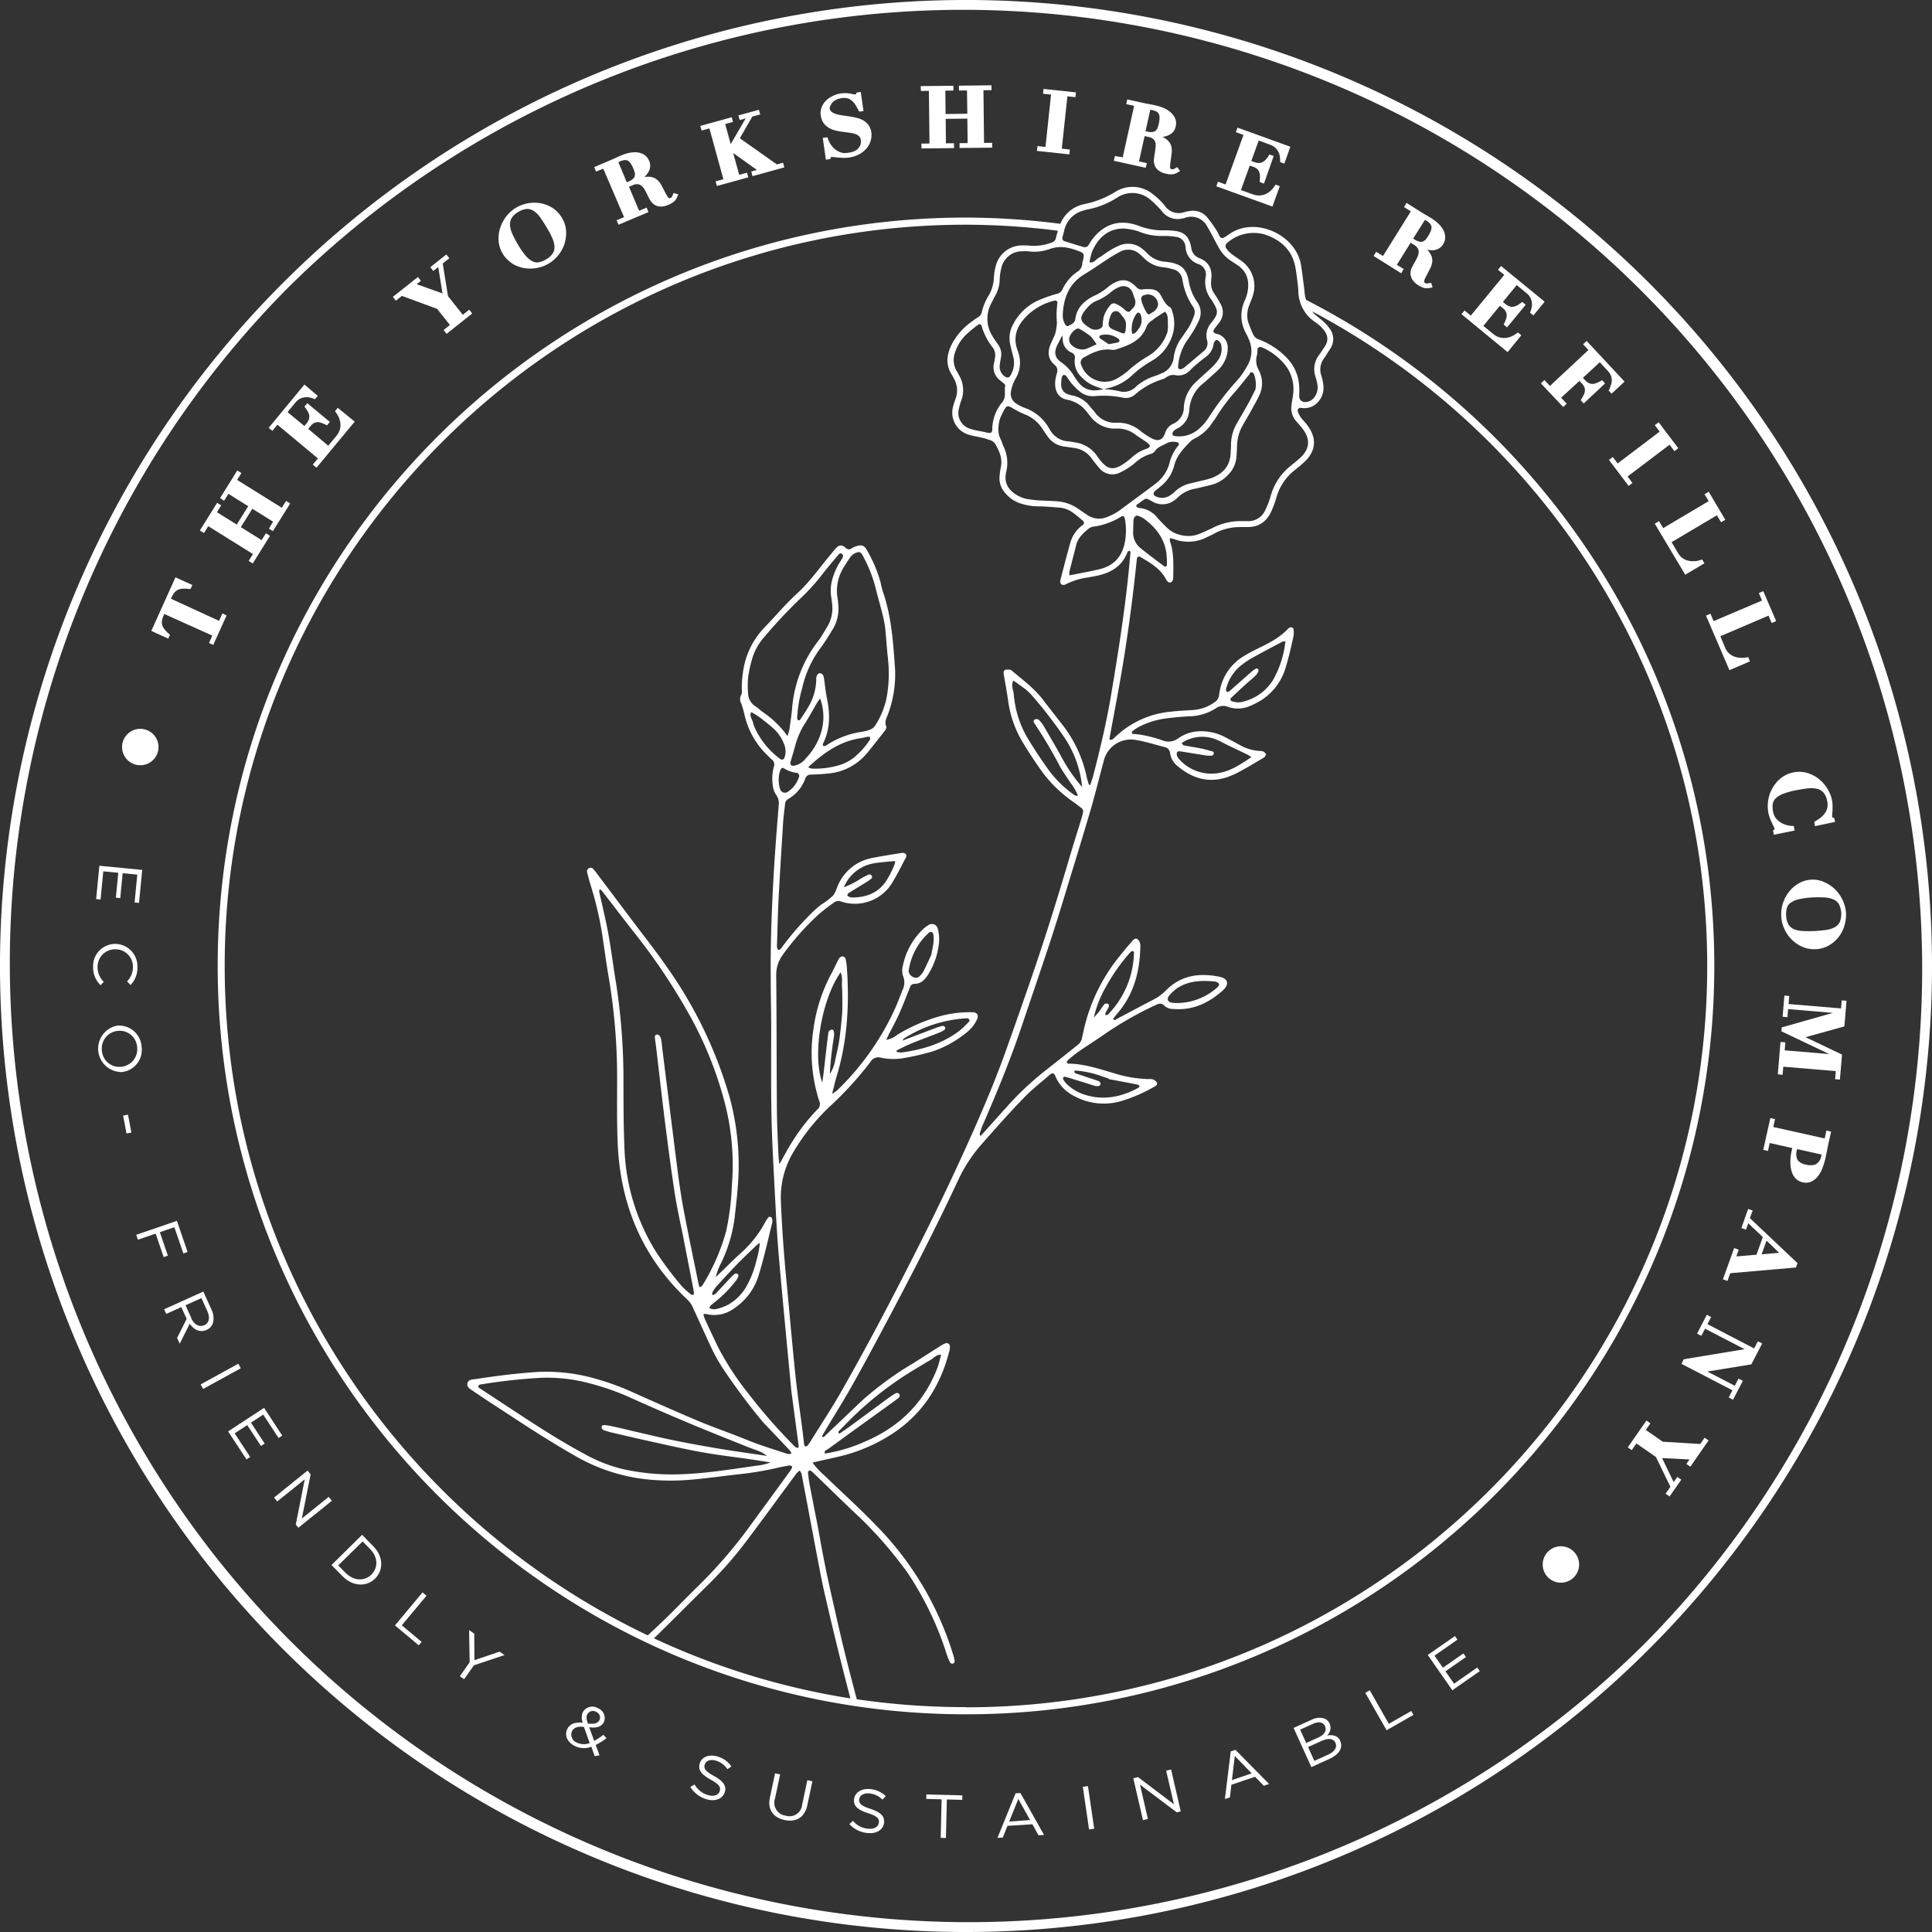 <svg xmlns="http://www.w3.org/2000/svg" viewBox="0 0 458.2 458.2"><rect x="0" y="0" width="458.2" height="458.2" fill="#333333" stroke="none"/><defs><style>.cls-1{fill:#fff;}</style></defs><g id="Layer_2" data-name="Layer 2"><g id="Layer_1-2" data-name="Layer 1"><path class="cls-1" d="M391.1,67.1a229.1,229.1,0,0,0-324,324,229.1,229.1,0,0,0,324-324Zm-1.17,322.83A227.45,227.45,0,0,1,68.27,68.27,227.45,227.45,0,0,1,389.93,389.93Z"/><path class="cls-1" d="M309.78,71.13a6.15,6.15,0,0,1-.25-.76c-.11-.75-.17-1.5-.26-2.25-.23-1.74-.43-3.49-.71-5.23-1.18-7.26-10.87-11.63-16.95-7.41-.42.29-.84.57-1.27.82a.7.7,0,0,1-1.07-.23c-.3-.51-.5-1.07-.83-1.55a30.28,30.28,0,0,0-2.2-3.05,4.39,4.39,0,0,0-4.1-1.42,8.65,8.65,0,0,0-1.23.25,4,4,0,0,1-4.67-1.52A15.85,15.85,0,0,0,273.35,46a7.59,7.59,0,0,0-8.75-.55,22.26,22.26,0,0,1-7.66,3,1.09,1.09,0,0,0-.24.07,7.73,7.73,0,0,0-5.23,4.56,177.56,177.56,0,0,0-22.37-1.48c-97.86,0-177.47,79.61-177.47,177.47S131.24,406.57,229.1,406.57,406.57,327,406.57,229.1C406.57,160.29,367.17,100.57,309.78,71.13Zm-18.9-13.37a9.53,9.53,0,0,1,8.95-2.19c3.71,1.2,6.65,3.56,7.42,8,.22,1.24.36,2.49.52,3.74.07.58.12,1.17.15,1.75A8.91,8.91,0,0,0,312,76.45a8.85,8.85,0,0,1,1.69,1.49c1.26,1.39,1.5,2.84.44,4.33-.43.62-.82,1.27-1.26,1.88A5.56,5.56,0,0,0,312,89.4a10.84,10.84,0,0,1,.46,1.95,3.79,3.79,0,0,1-.74,2.85,2.64,2.64,0,0,1-2.13,1.15A1.34,1.34,0,0,1,308.13,94c0-.67.05-1.35,0-2a10.36,10.36,0,0,0-2.71-6.87,17.88,17.88,0,0,0-6.81-4.6,2.28,2.28,0,0,1-1.43-1.28,31.26,31.26,0,0,1-1.2-3,6.39,6.39,0,0,1,.33-3.95c.26-.7.58-1.39.8-2.11a7.33,7.33,0,0,0-2.84-8.42c-.82-.59-1.68-1.12-2.45-1.75a5.13,5.13,0,0,1-1.12-1.34A1,1,0,0,1,290.88,57.76ZM266.2,120.54a13.82,13.82,0,0,1-3.7,2.1,4.89,4.89,0,0,1-4.57-.47c-.7-.46-1.39-.93-2.08-1.41a10.13,10.13,0,0,0-5.13-1.87c-1.33-.1-2.67-.11-4-.2a29.7,29.7,0,0,1-3-.32,7.21,7.21,0,0,1-1.91-.61c-2.66-1.31-3.8-3.22-3.17-5.85a8.94,8.94,0,0,0-.68-6.11c-.25-.53-.37-1.11-.64-1.63-.73-1.44-.66-2.91-.18-4.86.2-.42.56-1.27,1-2.07.63-1.1.84-1.1,1.94-.48a21.39,21.39,0,0,0,2.9,1.48,8.77,8.77,0,0,1,4.22,3.42c.42.63.83,1.27,1.28,1.87a5.48,5.48,0,0,0,3.72,2.34l2.49.36a6,6,0,0,1,4.05,2.29c.62.8,1.2,1.63,1.88,2.36a4,4,0,0,0,5.22,1.08,15.85,15.85,0,0,0,3.14-2,9.88,9.88,0,0,1,3.85-2.29,1.88,1.88,0,0,0,1.05-.63c.68-1.09,1.88-1.36,2.87-1.95a3.55,3.55,0,0,1,2.68-.12c.08,0,.13.27.16.42a.24.24,0,0,1-.08.22,10,10,0,0,0-2.21,4.45,9,9,0,0,1-3.07,4.51c-.65.53-1.32,1-2,1.52Zm.66,7.59c-.53,3.45-2.36,5.89-5.82,6.79-2.41.62-4.87,1-7.37,1.54a2.86,2.86,0,0,1-.06-.83c.52-2.11,1.1-4.21,1.61-6.32.45-1.84,1.8-3,3.16-4.07a2.48,2.48,0,0,1,1.16-.37,16.61,16.61,0,0,0,6.1-2.19c.87-.53,1.05-.28,1.2.71A15.38,15.38,0,0,1,266.86,128.13ZM227.48,89.06c-.2-.37-.39-.74-.61-1.1a5.17,5.17,0,0,1-.37-4.36,10.13,10.13,0,0,1,2.81-4.4A30.54,30.54,0,0,1,232,77a.5.5,0,0,1,.8.29,14.77,14.77,0,0,0,2.62,5.11,3,3,0,0,1,.57,2.37c-.08.5-.16,1-.27,1.49A3.85,3.85,0,0,0,237,90.06c.31.28.67.52,1,.81s.43.43.39.61c-.25,1.28.31,2.66-.65,3.86a10.2,10.2,0,0,0-2.41,6.47c0,.79-.32,1-1.17.8s-1.48-.3-2.62-.53a11.82,11.82,0,0,1-1.31-.35,3.91,3.91,0,0,1-2.78-4.92,13.27,13.27,0,0,1,.56-1.93A6.88,6.88,0,0,0,227.48,89.06Zm28.65-29.39c.83.33,1,.67.83,1.56-.08.41-.21.81-.28,1.1a2.41,2.41,0,0,1-1.24,2.16,10.25,10.25,0,0,0-3.49,4.2,1.85,1.85,0,0,1-1.31,1,31.77,31.77,0,0,0-4.48,1.59,12.44,12.44,0,0,0-5.88,5.63,6.76,6.76,0,0,0-.73,4.61c.22,1.06.5,2.12.78,3.17a5.77,5.77,0,0,1-.68,4.35c-.33.61-.88.64-1.45.17a2.82,2.82,0,0,1-1.09-2.66c.07-.58.16-1.17.28-1.74a3.93,3.93,0,0,0-.68-3.1c-.42-.63-.88-1.22-1.27-1.87a7.78,7.78,0,0,1-.23-8.12c.28-.52.51-1.06.81-1.57a8.1,8.1,0,0,0,1.07-3.82,11.91,11.91,0,0,1,.39-2.73,5,5,0,0,1,5.13-4,7.44,7.44,0,0,1,1.25,0,10.53,10.53,0,0,0,5.2-.58C251.55,58.15,253.84,58.77,256.13,59.67Zm31.21,11.45a3.74,3.74,0,0,1,.27.42c1.37,2.3,1.38,2.79-.27,4.94a4.52,4.52,0,0,0-1.08,4.19,2.4,2.4,0,0,1-.88,2.69l-4.6,3.88a2.47,2.47,0,0,1-.68.3c-.32.12-.75-.15-.71-.46a13,13,0,0,1,1.86-5.92c.64-.89,1.25-1.79,1.82-2.72a22.33,22.33,0,0,0,1.17-2.22,4.38,4.38,0,0,0-.4-4.74,11.86,11.86,0,0,1-1.92-4.87c-.53-2.79-1.68-3.88-4.44-4.39a8.28,8.28,0,0,0-1-.13A6.63,6.63,0,0,1,272,60c-.29-.29-.6-.58-.92-.85a5.32,5.32,0,0,0-5.42-1A16.16,16.16,0,0,0,263,59.54c-.79.46-1.49,1.08-2.3,1.53s-1.25,1.36-2.31,1.13a15,15,0,0,1,.66-2.64c1.45-3.22,3.78-5.37,7.49-5.36a15.27,15.27,0,0,1,3.36.63,14.09,14.09,0,0,0,6,1.13,15.89,15.89,0,0,1,3,.22,2.48,2.48,0,0,1,2.22,2.09,1,1,0,0,1,.05.25,4.47,4.47,0,0,0,3.12,4.14,2.56,2.56,0,0,1,1.65,3A6.69,6.69,0,0,0,287.34,71.12ZM241.41,83.35c0-.08,0-.16-.07-.24-1.17-3.13-.22-5.73,2-8A13.93,13.93,0,0,1,250,71.32c.5-.14.86.15.78.66a18.32,18.32,0,0,0-.11,4.5,13.3,13.3,0,0,1-.45,2.81l-1,2.22c-.83,1.87-.74,3.61.87,5a1.73,1.73,0,0,1,.57,2,9.38,9.38,0,0,0-.42,2.21c-.06,2.17.82,3.71,2.91,4.09a7.62,7.62,0,0,1,4.88,3.25c.15.21.34.38.49.58a7.23,7.23,0,0,0,6.32,3,6.84,6.84,0,0,1,4.44,1.44c.93.7,2,1.28,2.91,2,.25.18.56.55.51.75s-.44.5-.73.58a9.58,9.58,0,0,0-3.64,2.17,18.22,18.22,0,0,1-2.42,1.79c-1.93,1.11-3.21.85-4.65-.82a14.78,14.78,0,0,1-1.07-1.4,7.54,7.54,0,0,0-5.19-3.22c-.5-.08-1-.21-1.49-.25a5.36,5.36,0,0,1-4.64-3l-.14-.21a10.65,10.65,0,0,0-5.67-4.73,9.75,9.75,0,0,1-2-1,2.77,2.77,0,0,1-1.28-3,10,10,0,0,1,1-2.82A7.36,7.36,0,0,0,241.41,83.35Zm23.94-2.91a.55.55,0,0,1,.14.45.52.52,0,0,1-.33.32c-.71.16-1.44.28-2.22.42-.73-.49-1.41-.93-2.07-1.41a.48.48,0,0,1-.12-.46.62.62,0,0,1,.38-.28A4.9,4.9,0,0,1,265.35,80.44Zm-2.21-4.85c.23-.65.4-1.64,1.34-1.78s1.26.71,1.77,1.26a2.81,2.81,0,0,1,.79,2.28c-.15,2-.17,2-1.9,1.26l-.71-.28C262.87,77.71,262.68,77.33,263.14,75.59Zm.37,7.34a2.58,2.58,0,0,0,1,0c3.07-1,6.08-2,7.39-5.41A2.68,2.68,0,0,1,273,76.15c.35-.23.66-.52,1-.75.76-.5,1.53-1,2.3-1.47.87.88.62,2,.69,3.09a10.19,10.19,0,0,1-.1,1.68,10.34,10.34,0,0,1-4.46,5.67,28.72,28.72,0,0,0-4.67,3.37,15.49,15.49,0,0,1-3.3,2.27,5.9,5.9,0,0,1-8-3.38,1.37,1.37,0,0,1,.68-1.91C259.09,83.64,261.12,82.64,263.51,82.93Zm10-9c-.33.25-.69.46-1,.67-.21-.13-.41-.19-.47-.31a10.76,10.76,0,0,1-1.38-3.21.91.91,0,0,1,.76-1.1,2.42,2.42,0,0,1,2.55.58C275,71.82,274.85,72.93,273.5,74Zm-3.44,4c-.37.53-.7,1.15-1.55,1.27a6.17,6.17,0,0,1,.94-4.69c.11-.18.39-.4.56-.38a.81.81,0,0,1,.5.49A3.56,3.56,0,0,1,270.06,78Zm-1.42-4.84c-.75.88-.92,1.33-2.12.16a7.55,7.55,0,0,0-1.89-1.19,1.05,1.05,0,0,0-1.34.34,7.81,7.81,0,0,0-1.6,2.92c0,.32-.11.73-.15,1.15s.08,1.07-.46,1.34a2.31,2.31,0,0,1-2.38.12c-2.89-1.73-2.79-2.67-.93-4.85a5.92,5.92,0,0,1,2.39-1.78,12.4,12.4,0,0,0,3.39-2.1,7.12,7.12,0,0,1,1.93-1.14,2.3,2.3,0,0,1,3.1,1.3c.21.45.33,1,.5,1.42A2.14,2.14,0,0,1,268.64,73.17Zm-10.15,6.47a13.64,13.64,0,0,1,1.56,2.1c-1,.43-1.78.85-2.62,1.14a3.6,3.6,0,0,1-3.68-1.42,2,2,0,0,1-.12-1.41,3.71,3.71,0,0,1,1.72-2A.8.8,0,0,1,256,78,16.59,16.59,0,0,1,258.49,79.64ZM254,83.57a1.28,1.28,0,0,1,.91,1.54,5,5,0,0,0,1.58,4.31,8.8,8.8,0,0,0,3.54,2.3c.57.21,1.14.4,1.71.59-.6.1-1.21.22-1.82.26a4.64,4.64,0,0,1-4.15-1.89c-.36-.46-.71-.93-1-1.42a10.77,10.77,0,0,0-3-3.29c-1.4-.9-2-2.21-1-4.14.36-.73.74-1.46,1.18-2.31,0,.36.08.59.09.83A3.47,3.47,0,0,0,254,83.57Zm16.42,18.59a8.13,8.13,0,0,0-5.56-1.9,5.84,5.84,0,0,1-5.22-2.51c-.3-.4-.66-.76-1-1.16a6.9,6.9,0,0,0-4.32-2.8,5.6,5.6,0,0,1-1-.27,2.32,2.32,0,0,1-1.65-2.28,8.47,8.47,0,0,1,.15-1.74.84.84,0,0,1,.42-.57.72.72,0,0,1,.62.24c.51.66.93,1.4,1.48,2a14.83,14.83,0,0,0,2,1.89,4.88,4.88,0,0,0,3.33.88,23.28,23.28,0,0,1,6.5.34,3.29,3.29,0,0,0,3.07-.76,17.92,17.92,0,0,1,6.55-3.61,3.4,3.4,0,0,0,.88-.47,2.68,2.68,0,0,1,2.14-.46,3.77,3.77,0,0,0,3.59-1.33c1.07-1.05,2.27-2,3.44-2.91a4.46,4.46,0,0,0,2-3.34c.09-.13.24-.55.53-.73s1,.32,1.22,1a4.52,4.52,0,0,1-.77,3.82,11.29,11.29,0,0,1-1.66,1.87c-1.08,1-2.23,2-3.33,3.06a8.91,8.91,0,0,0-3.07,6.13,4.2,4.2,0,0,1-2.63,4,3.51,3.51,0,0,0-1.84,2.26c-.58,1.59-1.63,1.95-3.16,1.14A17.55,17.55,0,0,1,270.41,102.16Zm-7.53-40.83a26.47,26.47,0,0,1,2.81-1.65,4,4,0,0,1,4.66.65c.44.39.85.82,1.29,1.2a7.09,7.09,0,0,0,4.05,1.83,13.78,13.78,0,0,1,2.45.48,2.92,2.92,0,0,1,2.27,2.43,15.35,15.35,0,0,0,2.53,6.49,2.27,2.27,0,0,1,.21,2.17,15.61,15.61,0,0,1-1,2.29c-.54.94-1.19,1.82-1.8,2.72a10.06,10.06,0,0,0-2,4.82,4.49,4.49,0,0,1-2.89,3.79,19.08,19.08,0,0,1-1.87.73,12,12,0,0,0-4.11,2.35,4,4,0,0,1-4.13,1.12A22.16,22.16,0,0,0,262,92.3s.07-.1.12-.11a12.35,12.35,0,0,0,6.58-3.38,25,25,0,0,1,4.46-3.23,10.78,10.78,0,0,0,4.84-5.9,9.09,9.09,0,0,0-.1-6.15,1.13,1.13,0,0,0-.37-.65c-1.26-.68-1.69-2-2.38-3.09a2.54,2.54,0,0,0-1.87-1.16,8.32,8.32,0,0,0-2.23,0,1.55,1.55,0,0,1-1.53-.53c-1.87-1.94-3.52-2.12-5.79-.71a7.29,7.29,0,0,0-1,.73,14,14,0,0,1-3.39,2.11c-2.25,1.14-4,2.81-4.32,5.46-.15,1-1,1.24-1.7,1.64-.12.07-.5-.08-.61-.24a4.26,4.26,0,0,1-.65-2.64c.21-4,1.59-7.3,5.19-9.45C259.14,63.87,261,62.55,262.88,61.33Zm19.49,43.32a4.69,4.69,0,0,1,1.26-.81,10.48,10.48,0,0,0,3.7-3.33c.43-.62.89-1.23,1.28-1.87a42.09,42.09,0,0,1,4.55-6c1-1.2,2-2.46,3-3.68.24-.28.4-.88.87-.64.29.15.45.67.56,1.06a6.9,6.9,0,0,1,.14,3c-.57,1.11-1.1,2.25-1.71,3.34-.89,1.62-1.85,3.2-2.75,4.8a10,10,0,0,0-1.33,5c0,.67-.06,1.34-.09,2-.14,3-1.8,4.78-4.43,5.82a19.59,19.59,0,0,1-2.42.65c-.9.23-1.8.43-2.69.65a7.67,7.67,0,0,0-3.73,2,6.61,6.61,0,0,1-1,.79,3.38,3.38,0,0,1-3.35.35c-.72-.29-.87-.82-.32-1.31s.9-.74,1.35-1.13a9.12,9.12,0,0,0,3.23-5C279.11,108,280.73,106.33,282.37,104.65Zm-13.55,18.61c.2-.84.66-1.08,1.08-.92a6.2,6.2,0,0,1,1.35.64c3,2.2,5.13,5,5.43,8.86a21,21,0,0,1,.06,2.24c0,.12-.43.37-.49.33-1.93-1.44-3.87-2.87-5.74-4.39a4.73,4.73,0,0,1-1.78-4C268.77,125,268.8,123.9,268.82,123.26Zm5.69-.43a6.06,6.06,0,0,0-4.28-2.35,1.46,1.46,0,0,1-.67-.28c-.08-.06-.12-.36-.06-.4.66-.5,1.33-1,2-1.44a.92.92,0,0,1,.71,0,11.72,11.72,0,0,1,1.1.6,4.69,4.69,0,0,0,5.21-.32,4,4,0,0,0,.78-.64,7.67,7.67,0,0,1,4.2-2.11c1.3-.3,2.61-.6,3.91-.94a8.1,8.1,0,0,0,3.82-2.32,6.75,6.75,0,0,0,2-4.23q.11-1.38.15-2.76a10,10,0,0,1,1.23-4.57c.65-1.18,1.36-2.32,2-3.49s1.31-2.33,1.9-3.53a6.69,6.69,0,0,0,0-6.3,4.6,4.6,0,0,1-.4-3.6c.13-.47.05-1,.16-1.49,0-.16.34-.3.55-.37a.79.79,0,0,1,.48.1A14.29,14.29,0,0,1,305,86.83a9.3,9.3,0,0,1,1.65,6.91c-.1.84-.29,1.66-.37,2.49a4.64,4.64,0,0,0,1.18,3.72c.55.63,1.11,1.26,1.61,1.93,1.7,2.32,1.53,4.53-.53,6.52-.78.76-1.65,1.43-2.49,2.12a13.8,13.8,0,0,0-4.66,7,19.17,19.17,0,0,1-1.24,3.29,4.38,4.38,0,0,1-4.37,2.78c-.67,0-1.34,0-2,0A14.38,14.38,0,0,0,288,125c-1.13.55-2.26,1.09-3.43,1.56a7.05,7.05,0,0,1-4.45.35,6.75,6.75,0,0,1-3.3-1.7C276,124.42,275.25,123.63,274.51,122.83ZM252.35,54.9a6.27,6.27,0,0,1,4.75-5,4.89,4.89,0,0,1,.72-.21A19.61,19.61,0,0,0,265,46.83a6.53,6.53,0,0,1,7.94.63,23.86,23.86,0,0,1,2.65,2.67,4.64,4.64,0,0,0,4.94,1.65c.17,0,.33-.06.49-.11a4.26,4.26,0,0,1,5.34,2.14c.43.72.83,1.45,1.23,2.19.52,1,1,1.94,1.54,2.88a8.64,8.64,0,0,0,2.72,2.92c.56.37,1.12.73,1.67,1.11,2.33,1.57,2.83,3.82,2.34,6.4a8.7,8.7,0,0,1-.62,1.91,8.52,8.52,0,0,0,.36,8,11.72,11.72,0,0,1,.52,1.14,6.7,6.7,0,0,1-.25,6.29,17.63,17.63,0,0,1-2.41,3.51,66.36,66.36,0,0,0-6.89,9,12,12,0,0,1-2.32,2.62,7,7,0,0,1-5.61,1.64c-.22,0-.58-.24-.59-.37a1.29,1.29,0,0,1,.31-.85,3.8,3.8,0,0,1,1.05-.68A4.94,4.94,0,0,0,282,97.66a2.73,2.73,0,0,0,.06-.49,8.69,8.69,0,0,1,3.32-6.26q1.71-1.48,3.34-3a7.37,7.37,0,0,0,2.33-4.08,6.51,6.51,0,0,0,.12-1.24,3.3,3.3,0,0,0-2.69-3.43c-.77-.25-.89-.55-.43-1.21.33-.48.72-.92,1.07-1.4a3.92,3.92,0,0,0,.34-4.48,27.09,27.09,0,0,0-1.43-2.37,4.2,4.2,0,0,1-.78-3.08c0-.08,0-.17,0-.25.34-2.47-.48-4.27-2.91-5.19a2.94,2.94,0,0,1-1.82-2.49c-.58-2.82-1.78-3.82-4.6-4a12.82,12.82,0,0,0-1.51-.07,15.67,15.67,0,0,1-6.37-1.08c-4.76-1.74-8.7-.3-11.54,4a3.91,3.91,0,0,1-.54.84,1.17,1.17,0,0,1-.88.24c-1.53-.43-3-.92-4.56-1.4a.76.76,0,0,1-.53-1C252.12,55.71,252.24,55.31,252.35,54.9ZM53.29,229.1c0-96.94,78.87-175.81,175.81-175.81a174,174,0,0,1,21.78,1.43c-.16.6-.33,1.2-.48,1.81a1.38,1.38,0,0,1-1,1,12,12,0,0,1-4.68.77,21.13,21.13,0,0,0-2.26-.1,6.43,6.43,0,0,0-6.22,4.6,13.91,13.91,0,0,0-.54,3.21,9,9,0,0,1-1.08,3.83A13.49,13.49,0,0,0,232.85,74,1.72,1.72,0,0,1,232,75.2c-.57.36-1.12.75-1.65,1.15a15.64,15.64,0,0,0-4.24,4.6c-1.49,2.61-2.11,5.3-.29,8.06.18.28.31.59.47.89a5.53,5.53,0,0,1,.35,4.62c-.19.55-.4,1.1-.54,1.67a5.47,5.47,0,0,0,4,7c.8.24,1.64.34,2.45.54a18,18,0,0,1,2.41.7,2.41,2.41,0,0,1,1.13.93c.94,1.7,1.74,3.45,1.25,5.5a18.33,18.33,0,0,0-.27,2,5.13,5.13,0,0,0,1.41,4.15,7.78,7.78,0,0,0,3.49,2.37,14.23,14.23,0,0,0,4.2.71c1.67,0,3.34.17,5,.29a6.19,6.19,0,0,1,3.26,1.19c.81.59,1.58,1.25,2.35,1.89a.62.62,0,0,1,0,1.05,7.74,7.74,0,0,0-2.81,3.78c-.91,3.14-1.72,6.31-2.53,9.48a1,1,0,0,0,.32.85,1.06,1.06,0,0,0,.92,0,16.15,16.15,0,0,1,5.49-1.69c.75-.14,1.49-.27,2.22-.43,3.11-.7,5.61-2.2,6.9-5.27a1.23,1.23,0,0,1,.23-.44c.09-.09.31-.18.39-.13a.5.5,0,0,1,.19.4c-.14,1.67-.3,3.34-.47,5-1,9.76-2.55,19.44-4.18,29.11-1.08,6.37-2.58,12.65-4.21,18.9-.19.72-.45,1.42-.69,2.14-.19-.1-.3-.12-.32-.17-.17-.55-.36-1.1-.48-1.67a30.48,30.48,0,0,0-5.91-12.65c-1.49-1.92-3-3.82-4.48-5.76-2.1-2.77-4.91-4.79-7.5-7a.39.39,0,0,0-.22-.11,3.4,3.4,0,0,0-1.19,0c-.47.16-.46.66-.39,1.08.35,2.15.77,4.3,1.06,6.46a25.66,25.66,0,0,0,3.43,9.65c1.29,2.16,2.68,4.26,4.12,6.32a31.13,31.13,0,0,0,7.8,7.77c.68.49,1.34,1,2,1.5a1,1,0,0,1,.37,1.12c-.13.57-.28,1.14-.45,1.7-.86,2.8-1.76,5.6-2.59,8.41-2.89,9.82-5.92,19.59-9.26,29.26-2,5.78-4,11.56-6.07,17.32-2.72,7.58-5.91,15-9.21,22.3s-6.63,14.3-10.16,21.34c-6.23,12.43-12.65,24.77-19.53,36.85-2.32,4.08-4.92,8-7.4,12a7.25,7.25,0,0,1-.75,1,.46.46,0,0,1-.42.09.53.53,0,0,1-.28-.37c-.13-1-.22-2-.35-3-.56-4.4-1.22-8.79-1.69-13.2-.74-7-1.34-14-2-21-.67-6.75-1.2-13.52-1.47-20.3a21,21,0,0,1,3.13-12.22,50,50,0,0,1,8.12-10.2,82.85,82.85,0,0,0,10-10.91,2.12,2.12,0,0,1,2.36-1,14.35,14.35,0,0,0,5.5.13,61.82,61.82,0,0,0,6.85-1.59,25.52,25.52,0,0,0,7.89-4.35,8.57,8.57,0,0,0,2.67-3.29c.44-.94,0-1.66-1.11-1.65a26.7,26.7,0,0,0-7.7.94,40.13,40.13,0,0,0-10.12,4.4,5.64,5.64,0,0,1-2.62,1.21c.19-.39.32-.68.46-1,.87-1.72,1.81-3.4,2.6-5.16.92-2.06,1.72-4.18,2.56-6.28a1.1,1.1,0,0,1,1.09-.85c1.55,0,2.45-1,3.19-2.14a17.38,17.38,0,0,0,2.63-7.79,9.37,9.37,0,0,0-.27-3,1.44,1.44,0,0,0-2.33-.94,6.85,6.85,0,0,0-1.38,1.08,16.58,16.58,0,0,0-4.6,8.5,4.27,4.27,0,0,0,.05,2.46,4,4,0,0,1-.17,3.38c-.64,1.64-1.26,3.29-2,4.89a63.55,63.55,0,0,1-13.55,18.9,8.38,8.38,0,0,1-1.11.74c.39-1.5.66-2.73,1-3.92,2.62-8.46,3.1-17.12,2.51-25.88a16.42,16.42,0,0,0-.27-2,.86.86,0,0,0-.84-.79,1.12,1.12,0,0,0-.78.52c-.6,1.1-1.09,2.26-1.69,3.37a38.47,38.47,0,0,0-4.35,13.3,37,37,0,0,0,.87,15.45,16.26,16.26,0,0,0,.51,1.68,1.7,1.7,0,0,1-.47,2,45.38,45.38,0,0,0-6,7.72c-1,1.56-1.84,3.19-3,5.26-.11-1-.2-1.59-.22-2.16-.14-3.6-.35-7.2-.37-10.8-.08-10.56-.05-21.12-.16-31.67a8,8,0,0,1,1.48-4.94A62.78,62.78,0,0,1,194,217a45.27,45.27,0,0,1,3.77-2.94,1.62,1.62,0,0,1,1.65-.27,8.15,8.15,0,0,0,1,.29,10.38,10.38,0,0,0,10.83-4.17c1.35-2.11,2.45-4.38,3.63-6.6a.75.75,0,0,0,0-.69,1.2,1.2,0,0,0-.84-.36c-2.15.32-4.3.69-6.44,1.07a16.45,16.45,0,0,0-1.72.38,11,11,0,0,0-6.82,5.56c-.56,1-.78,2.27-1.5,3.14a15.76,15.76,0,0,1-2.79,2.12,22.39,22.39,0,0,0-2.08,1.82,67.94,67.94,0,0,0-6.66,7.52c-.3.4-.58.83-.91,1.2-.13.15-.39.17-.59.26a3,3,0,0,1-.25-.67,3.78,3.78,0,0,1,0-.75c.12-3.52.18-7,.36-10.55.32-6,.69-12.05,1.07-18.07.09-1.51.3-3,.47-4.5a1.44,1.44,0,0,1,.7-1.26A9.12,9.12,0,0,0,191,184.6a1.33,1.33,0,0,1,1.35-.89c1.42-.05,2.84-.12,4.25-.28a13.4,13.4,0,0,0,9.08-4.87c1.44-1.75,2.83-3.53,4.22-5.32.19-.24.41-.69.31-.89-.55-1.16.09-2.11.44-3.11a27,27,0,0,0,1.61-10.86c-.44-6-.81-12-2.79-17.82a20.31,20.31,0,0,1-.63-2.44,31.86,31.86,0,0,0-3.1-7.4c-.71-1.44-1.44-1.64-2.88-1.1a3.58,3.58,0,0,0-.9.44c-.6.42-1,.22-1.52-.22a1.32,1.32,0,0,0-2,0,18.9,18.9,0,0,0-1.31,1.51c-2.64,3.14-5,6.55-8,9.32-2.81,2.54-5.21,5.45-7.83,8.16a18.71,18.71,0,0,0-4.95,9.7,27.07,27.07,0,0,0-.43,4.75c0,.49.12,1.09-.11,1.46a2.13,2.13,0,0,0,0,2.13,26,26,0,0,1,.82,2.9,19.11,19.11,0,0,0,5.47,9.45c.3.28.58.61.9.87a1.52,1.52,0,0,1,.53,1.78,10.65,10.65,0,0,0-.24,4.49,4.8,4.8,0,0,0,.74,2.09,3.41,3.41,0,0,1,.65,2.56c-.45,5.51-.88,11-1.2,16.54-.46,8.11-.78,16.24-.69,24.37,0,3.85.09,7.71.11,11.56,0,7.12-.07,14.25.07,21.36.13,6.12.5,12.23.81,18.34.26,4.93.5,9.87.93,14.8.91,10.43,1.93,20.85,2.91,31.28.06.66.15,1.33.24,2l1.56,11.7a1.1,1.1,0,0,1-.13.45,3.82,3.82,0,0,1-.6-.19,1.75,1.75,0,0,1-.38-.34,130.77,130.77,0,0,1-10.91-12.49,67.3,67.3,0,0,1-7-10.71c-1.11-2.25-2.16-4.54-3.22-6.82a7.32,7.32,0,0,1-.36-1.15,1.16,1.16,0,0,1,.36-.09,2,2,0,0,1,.49.05,7.83,7.83,0,0,0,6.43-1.36,14.44,14.44,0,0,0,5.92-8.19c1.23-4,2.12-8.11,3.14-12.18a2.49,2.49,0,0,0-.08-1c-.06-.31-.64-.48-.82-.25a7,7,0,0,0-.69,1,27.14,27.14,0,0,1-6.23,7.82c-1.43,1.28-2.77,2.67-4.16,4-.48.46-1,.93-1.42,1.4a12.76,12.76,0,0,1,1.31-3.46A35.49,35.49,0,0,0,174.21,289c.28-2.66.62-5.33.8-8a61.65,61.65,0,0,0-1.94-20.68,102.07,102.07,0,0,0-14.86-30.91c-2.57-3.73-5.39-7.28-8.11-10.9s-5.64-7.5-8.47-11.25a8.56,8.56,0,0,0-1.12-1.34.93.93,0,0,0-.89,0,1,1,0,0,0-.41.8c.28,1.22.62,2.43,1,3.63A81.26,81.26,0,0,1,143,222.8c.45,3,.85,6,1.36,8.95a142.11,142.11,0,0,1,2,24c0,5.11-.08,10.23.13,15.33.6,14.53,5.8,27.07,16.52,37.13a5.33,5.33,0,0,1,1.17,1.58c1.6,3.42,3.11,6.88,4.73,10.28a43.87,43.87,0,0,0,2.47,4.38,152.76,152.76,0,0,0,9.3,12.5,16.09,16.09,0,0,0,1.2,1.29c1.84,1.95,3.69,3.89,5.52,5.85a2.71,2.71,0,0,1,.31.64,2.15,2.15,0,0,1-.89.09c-2.31-.73-4.62-1.47-6.91-2.28-1.74-.61-3.44-1.33-5.16-2-3.12-1.21-6.28-2.33-9.37-3.63-5-2.12-10-4.33-14.95-6.55a61.86,61.86,0,0,0-8.94-3.31,42.3,42.3,0,0,0-13.65-1.69c-5,.3-10,.93-15,1.7-.78.12-1.85.05-2,1.12-.13.85.69,1.27,1.31,1.68q2.92,2,5.86,3.89c6.09,4,12.17,8,18.5,11.59a43,43,0,0,0,16.58,5.48,54.94,54.94,0,0,0,11,.09c3.66-.32,7.31-.85,11-1.25a76.67,76.67,0,0,0,9.41-1.58c.9-.21,1.8-.38,2.71-.52a.75.75,0,0,1,.63.23c.08.14-.06.45-.17.63-.26.43-.56.84-.86,1.24q-4.29,5.9-8.6,11.77A111.72,111.72,0,0,1,164.71,377c-1,1-2,2-3,3-2.61,2.7-5.32,5.31-8.09,7.85C94.34,359.54,53.29,299,53.29,229.1Zm192-57.6a107.69,107.69,0,0,1,6.14,10.36c.75,1.3,1.64,2.52,2.45,3.79a12.37,12.37,0,0,1,1.76,3c-.53.22-.84-.09-1.17-.33a25.85,25.85,0,0,1-5.85-5.82c-1.71-2.37-3.32-4.83-4.84-7.32a24,24,0,0,1-3.2-9.19,6.71,6.71,0,0,1-.13-1c0-1.2-.82-2.37-.09-3.58.93.68,1.88,1.33,2.78,2a12.72,12.72,0,0,1,1.63,1.57,102,102,0,0,1,7.94,10.34,25.44,25.44,0,0,1,3.93,11.33,38.74,38.74,0,0,1-5.06-7.42c-1.29-2.34-2.65-4.64-4-6.95a7.76,7.76,0,0,0-1.22-1.58,1,1,0,0,0-.89-.09C245.07,170.8,245.07,171.21,245.28,171.5Zm-51.23,199c.5,2.63,1,5.27,1.62,7.88q2.81,12.26,6,24.42a174,174,0,0,1-46.6-14.26c.39-.36.79-.72,1.17-1.1,3.94-3.89,7.85-7.81,11.79-11.69a91.79,91.79,0,0,0,8.79-10c3.58-4.75,7.09-9.56,10.62-14.35.5-.67,1-1.37,1.49-2a4.39,4.39,0,0,1,.72-.63,2.82,2.82,0,0,1,.44.76Q192.08,360,194.05,370.46Zm5.72-133c0,1.17,0,2.34-.11,3.51s-.19,2.17-.32,3.25-.27,2.33-.48,3.48-.47,2.3-.75,3.44a8.56,8.56,0,0,1-1.31,3.53,78.68,78.68,0,0,1,.93-8.6c.21-1.24,0-2-.49-1.92-.9.15-.82,1-.9,1.59-.37,2.82-.66,5.66-1,8.48-.09.73-.19,1.46-.32,2.49-2.44-6.48-.18-19.81,4.33-26.13.54,1.15.25,2.28.33,3.36S199.78,236.31,199.77,237.48Zm24.38,6.13a.72.72,0,0,0-.58-.33,10.1,10.1,0,0,0-1.68.5c-2.5.94-5,1.9-7.87,3a5.36,5.36,0,0,1,.31-.49A30.86,30.86,0,0,1,229,241.52a1.6,1.6,0,0,1,.49,0,.66.66,0,0,1,.38.26.5.5,0,0,1,0,.45,23.62,23.62,0,0,1-2.34,2.25c-4.07,3.07-8.77,4.47-13.74,5.13a2.94,2.94,0,0,1-1-.14c-.07,0-.12-.11-.26-.26a40.52,40.52,0,0,1,5-2.29c1.71-.69,3.45-1.3,5.17-2a5.93,5.93,0,0,0,1.32-.69A.71.71,0,0,0,224.15,243.61Zm-8.64-13.55a15,15,0,0,1,4.73-8.83.62.62,0,0,1,1.1.36c.29,1.52-.17,3-.47,4.82-.51,1.09-1.16,2.53-1.86,3.93a4.94,4.94,0,0,1-.94,1.16,1.17,1.17,0,0,1-1.37.26,1.79,1.79,0,0,1-1.16-1.2A1.41,1.41,0,0,1,215.51,230.06Zm-8.78-22.42a.72.72,0,0,0-.61-.28,18.88,18.88,0,0,0-2,1,19.2,19.2,0,0,1-4,2.05,9.36,9.36,0,0,1,6.91-5.64c.17,0,.33-.09.49-.11,1.56-.17,3.12-.37,4.69-.45.36,0-.64,2.48-2,4.62-1.93,2.95-4.78,4-8.15,4a1.18,1.18,0,0,1-.49-.09c-.22-.09-.52-.19-.6-.37s.13-.48.3-.59c1.34-.85,2.7-1.66,4.05-2.5a10.09,10.09,0,0,0,1.4-1A.7.7,0,0,0,206.73,207.64Zm-3.07-32.5c.74-.12,1.47-.31,2.2-.44.15,0,.43,0,.43.05a1.1,1.1,0,0,1,0,.68,18.47,18.47,0,0,1-3.64,4.1,10.3,10.3,0,0,1-3.26,1.8,19.49,19.49,0,0,1-6.9.93,3.43,3.43,0,0,1-.84-.32C195.19,178.7,198.87,176,203.66,175.14Zm-12.74,4.92a4.44,4.44,0,0,1-2.78,1.54.65.65,0,0,1-.71-.78c.37-1.28.76-2.54,1.11-3.83a18.9,18.9,0,0,1,2.38-5.47c1-1.54,1.85-3.17,2.78-4.75.2-.35.46-.66.8-1.14a12.82,12.82,0,0,1,.08,8.51A15.61,15.61,0,0,1,190.92,180.06Zm13.72-6.56a20.5,20.5,0,0,0-8.85,3.37c-.14.1-.42,0-.63,0a1.58,1.58,0,0,1,0-.49c1.74-3.47,1.72-7.09.95-10.79-.32-1.56-.46-3.15-.7-4.72-.08-.51-.19-1-.77-1.19s-1,.44-1.07,1.15a2.74,2.74,0,0,0,0,.5,13.18,13.18,0,0,1-2.08,6.64c-.54.94-1.16,1.84-1.77,2.74a.44.44,0,0,1-.42.09c-.12,0-.18-.24-.24-.38a.7.7,0,0,1,0-.25,30.93,30.93,0,0,1,1.18-7,25.11,25.11,0,0,1,4.6-9.84c1-1.41,1.93-2.93,2.84-4.43a9.48,9.48,0,0,0,1.08-5.84c0-.5-.1-1-.18-1.49a10.49,10.49,0,0,1,1.74-7.4c.4-.64.79-1.29,1.23-1.91a3.08,3.08,0,0,1,2-1.34.84.84,0,0,1,.65.22,4.26,4.26,0,0,1,.53.84,33.15,33.15,0,0,1,3.16,8.42c2.6,9.54,1.74,6.61,2.72,16.06a31.62,31.62,0,0,1-.4,9.26,19.73,19.73,0,0,1-2.59,6.23,2.57,2.57,0,0,1-1.12,1A7,7,0,0,1,204.64,173.5Zm-5.18-40.63a14.88,14.88,0,0,0-1.94,4.06,9.93,9.93,0,0,0-.42,4.46c.1.58.18,1.16.23,1.75a8.39,8.39,0,0,1-1.05,5.32c-.76,1.2-1.42,2.47-2.29,3.59A30,30,0,0,0,187.86,168c-.15,1.58-.38,3.15-.6,4.73-.07.48-.24,1-.48,1.86a23,23,0,0,0-5.89-5.73c-.61-.44-1.17-1-1.79-1.38a3.75,3.75,0,0,1-1.68-2.95,22.48,22.48,0,0,1,0-3.76,26.59,26.59,0,0,1,.8-3.93,13.51,13.51,0,0,1,3.17-5.91,116.91,116.91,0,0,1,8.44-9,49,49,0,0,0,5.53-6.16c1.2-1.5,2.44-3,3.69-4.44a.62.62,0,0,1,.62,0,.75.75,0,0,1,.27.64A2.59,2.59,0,0,1,199.46,132.87Zm-21.24,36c.69.43,1.41.83,2.06,1.32,1.06.81,2.1,1.66,3.11,2.53a9.6,9.6,0,0,1,2.44,3.46,4.6,4.6,0,0,1,.31,3.17c-.2.82-.68,1-1.22.55a18.93,18.93,0,0,1-5.71-6.88,6.69,6.69,0,0,1-.63-1.64C178.44,170.54,177.58,169.8,178.22,168.86ZM184.94,183a4.9,4.9,0,0,1,.18-.46c.17-.32.48-.56.78-.33a7.33,7.33,0,0,0,3.23,1.11.86.86,0,0,1,.42.75,6.64,6.64,0,0,1-2.72,3.73,1.19,1.19,0,0,1-1.81-.65A7.24,7.24,0,0,1,184.94,183Zm-29.34,65.3c.7,5.9,1.36,11.82,2.1,17.72.71,5.57,1.43,11.14,2.28,16.69.53,3.47,1.29,6.92,2,10.37.81,4.2,1.64,8.39,2.45,12.58.06.33.12.67.15,1a2,2,0,0,1-.1.46c-.22-.05-.5,0-.65-.17a17.35,17.35,0,0,1-2.39-2.21,83.94,83.94,0,0,1-5.72-7.64,49.61,49.61,0,0,1-7.6-24.22c-.25-5.52-.25-11.05-.26-16.58A147.94,147.94,0,0,0,146,232.51c-.61-3.72-1.07-7.47-1.75-11.18-.6-3.29-1.42-6.55-2.13-9.82,0-.14,0-.36,0-.44.27-.26.45,0,.6.18s.42.52.62.79c2.52,3.25,5,6.51,7.55,9.74a143.82,143.82,0,0,1,13.4,20.35,88.85,88.85,0,0,1,7.84,20.37A58.61,58.61,0,0,1,173.58,281a61.29,61.29,0,0,1-1.37,11,49.06,49.06,0,0,1-5.62,12.85c-.12.19-.38.3-.58.45a1.89,1.89,0,0,1-.26-.43c-1.21-5.91-2.45-11.82-3.58-17.74-.57-3-1-5.95-1.4-8.94-1.25-9.81-2.46-19.62-3.69-29.43-.09-.75-.15-1.5-.28-2.24a2.11,2.11,0,0,0-.41-.9.75.75,0,0,0-.63-.26c-.19,0-.47.33-.46.5C155.36,246.63,155.5,247.46,155.6,248.29ZM175,302.18c-.19-.11-.53-.22-.66-.13a10.8,10.8,0,0,0-1.26,1.18c-1.09,1.15-2.16,2.33-3.25,3.48a2.41,2.41,0,0,1-.63.4.56.56,0,0,1-.23,0c0-.15-.14-.35-.08-.46a7.5,7.5,0,0,1,.94-1.47c1.69-1.85,3.38-3.7,5.13-5.5,1.46-1.49,3-2.92,4.49-4.37a8.33,8.33,0,0,1,.76-.55,22.23,22.23,0,0,1-.84,4.28,22.91,22.91,0,0,1-2.36,6.07,11.45,11.45,0,0,1-4.4,4.36,11.79,11.79,0,0,1-2.82,1c-.71.18-1.7-.22-1.56-.42a4.11,4.11,0,0,1,1-1,28.78,28.78,0,0,0,5.45-5.52,3.08,3.08,0,0,0,.44-.89A.48.48,0,0,0,175,302.18Zm-31.78,37a14.18,14.18,0,0,0,1.68.52c3.35.78,6.69,1.57,10.05,2.3,3.85.85,7.69,1.73,11.56,2.42s7.62,1.11,11.43,1.67c1.49.22,3,.46,4.82.75a16,16,0,0,1-2.07.59c-7.2,1-14.37,2.27-21.69,2.25a54.34,54.34,0,0,1-11-1.2,35.1,35.1,0,0,1-9.34-3.63c-7-3.75-13.61-8.2-20.25-12.55l-4.82-3.17a.48.48,0,0,1-.18-.38.58.58,0,0,1,.33-.34,3.49,3.49,0,0,1,.73-.14,130.79,130.79,0,0,1,14-1.51,39.11,39.11,0,0,1,11.19,1.27,60.22,60.22,0,0,1,10.17,3.59c4.44,2,8.87,3.93,13.35,5.81s9.14,3.73,13.72,5.57c1.17.47,2.36.87,3.52,1.34a12.09,12.09,0,0,1,1.5.95c-4.16-.62-7.73-1.11-11.27-1.7s-7.26-1.26-10.87-2c-3.21-.65-6.38-1.44-9.57-2.16-2-.47-4.08-1-6.13-1.38a3.4,3.4,0,0,0-1.23,0c-.09,0-.21.43-.15.6A1,1,0,0,0,143.24,339.22Zm85.86,65.69A176.92,176.92,0,0,1,203.2,403c-1.49-5.6-2.94-11.21-4.23-16.86-1.57-6.86-3.17-13.72-4.39-20.65-.8-4.54-1.75-9.05-2.6-13.58-.17-.9-.26-1.82-.36-2.73a.5.5,0,0,1,.25-.37.52.52,0,0,1,.44,0,7.87,7.87,0,0,1,.75.66c3.69,3.55,7.32,7.14,11.06,10.63a98.32,98.32,0,0,1,10.25,11.72,24.91,24.91,0,0,1,1.58,2.27,76.33,76.33,0,0,1,8.63,18.4,10.58,10.58,0,0,0,.78,1.84.7.7,0,0,0,.62.23c.18,0,.44-.34.42-.51a6.73,6.73,0,0,0-.3-1.47,74.94,74.94,0,0,0-18.34-30.83c-3.95-4.1-8.2-7.91-12.29-11.88a17.14,17.14,0,0,1-2.77-3c2.28-.52,4.4-1,6.51-1.48a39.66,39.66,0,0,0,12-5.09c7.5-4.74,11.88-11.63,14-20.11a3.65,3.65,0,0,0,.07-1,.81.81,0,0,0-.92-.65,5.7,5.7,0,0,0-1.11.54c-2.2,1.38-4.38,2.79-6.58,4.18a78.23,78.23,0,0,0-12,8.7c-2,1.89-4,3.81-6,5.71-1.1,1-2.18,2.09-3.28,3.12-.06.05-.26,0-.37-.06s-.06-.17,0-.23c.2-.37.4-.73.62-1.09,2-3.37,4.12-6.71,6.06-10.13,2.52-4.45,4.94-8.95,7.35-13.46,6.32-11.83,12.49-23.73,18.17-35.88a34.94,34.94,0,0,1,5.44-8.41c3.27-3.71,6.54-7.43,10-11,1.9-2,4.09-3.72,6.18-5.53.79-.67,1.11-.6,1.49.33a9.25,9.25,0,0,0,4.43,4.61,14.65,14.65,0,0,0,11,1.24,36.88,36.88,0,0,0,8.06-3.49c.36-.2.79-.51.52-1a2,2,0,0,0-.94-.7,3,3,0,0,0-1-.07,29.75,29.75,0,0,1-8.16-1.38c-3.45-1-6.88-2.18-10.53-2.28A.71.71,0,0,1,253,252a.87.87,0,0,1,.34-.63,28.56,28.56,0,0,1,2.35-1.89c2.07-1.43,4.2-2.77,6.26-4.21a83.3,83.3,0,0,1,12-6.85c.82-.39,1.5-.67,2.24.14a3,3,0,0,0,2.09.73c4.57.39,8.36-1.41,11.67-4.34,1.71-1.52,1.35-2.91-.86-3.33-4.66-.9-9-.35-12.55,3.25a11.78,11.78,0,0,1-3.23,2.33c-2.84,1.45-5.64,3-8.46,4.45-.22.11-.51.51-.86,0,.29-.38.57-.78.89-1.15,3.95-4.52,5.42-9.92,5.56-15.79a2.72,2.72,0,0,0-.06-1,2,2,0,0,0-.64-1c-.38-.24-.81,0-1.1.35-1,1.15-2,2.3-2.91,3.47A42.27,42.27,0,0,0,257,244.41c-.12.57-.25,1.14-.37,1.72a2.75,2.75,0,0,1-1,1.66c-2.51,2-5,4-7.49,5.94a70.92,70.92,0,0,0-9.18,8.57l-5.39,6c-.32.36-.66.72-1.05,1.14-.09-.31-.19-.46-.16-.58.2-.64.39-1.29.65-1.9,3.31-7.61,6.49-15.28,9.15-23.14,2.2-6.52,4.43-13,6.59-19.54,1.27-3.82,2.46-7.67,3.64-11.52,2.18-7.13,4.38-14.27,6.48-21.42,1-3.54,1.89-7.14,2.85-10.7a6.64,6.64,0,0,1,7.78-5.13c2.22.37,4.39,1.08,6.58,1.64a1.65,1.65,0,0,1,1.43,1.52,4.78,4.78,0,0,0,1.92,3.14c3.39,2.81,7.18,3.93,11.48,2.55a20,20,0,0,0,3.21-1.43c1.7-.91,3.35-1.92,5-2.89a3.67,3.67,0,0,0,.83-.56c.16-.15.34-.48.28-.61a1.37,1.37,0,0,0-.65-.65,2.93,2.93,0,0,0-1-.13,11,11,0,0,1-4.53-1.39c-1.1-.6-2.21-1.21-3.32-1.78a12.07,12.07,0,0,0-5.54-1.49,9.3,9.3,0,0,0-5.71,1.64,3.87,3.87,0,0,1-4,.44,34.27,34.27,0,0,0-4.37-1.16c-.81-.18-1.66-.21-2.49-.31a.3.3,0,0,1-.19-.15c0-.14,0-.35.07-.41a10.75,10.75,0,0,1,1.44-1,19.59,19.59,0,0,1,5.94-2c2-.28,4-.48,6-.59a12.32,12.32,0,0,0,6.43-1.87,2.94,2.94,0,0,1,2.84-.41,7.12,7.12,0,0,0,5.4-.22,18.87,18.87,0,0,0,2.88-1.52A13.77,13.77,0,0,0,305,158c.72-2.32,1.23-4.71,1.77-7.08a6.26,6.26,0,0,0,0-1.73c0-.29-.56-.51-.81-.38a1.52,1.52,0,0,0-.43.25c-2.1,2.28-4.83,3.58-7.54,4.91-1,.48-1.94,1-2.87,1.56a12.06,12.06,0,0,0-5.85,8.41c-.06.33-.12.66-.16,1a2.3,2.3,0,0,1-1.08,1.62,9.85,9.85,0,0,1-5.15,1.83c-1.67.12-3.35.18-5,.37a22,22,0,0,0-13.12,5.77,8.12,8.12,0,0,1-.94.82c-.17.12-.44.08-.66.11a2,2,0,0,1,0-.49c.74-4,1.51-8.08,2.24-12.12,1.59-8.83,2.84-17.71,3.83-26.63.13-1.24.26-2.49.41-3.74a.52.52,0,0,1,.71-.45c2.38,1.41,4.82,2.76,6.18,5.35a3.24,3.24,0,0,0,.45.6.69.69,0,0,0,1.06-.17,2.18,2.18,0,0,0,.21-.72c0-2.92.25-5.87-.78-8.71a2.43,2.43,0,0,1,0-.76c.41.1.74.16,1.05.27a9.61,9.61,0,0,0,7.8-.53c.68-.32,1.37-.63,2-1a12.71,12.71,0,0,1,5.57-1.36c.59,0,1.17,0,1.76,0,3,.09,4.9-1.41,6-4.05a24.43,24.43,0,0,0,1.1-3.07,12.58,12.58,0,0,1,4.49-6.52c.72-.57,1.43-1.17,2.11-1.8,2.8-2.6,3-5.67.69-8.73-.51-.66-1.1-1.26-1.6-1.94a6.08,6.08,0,0,1-.65-1.33.66.66,0,0,1,.64-.85,4.38,4.38,0,0,0,3.15-.52,5,5,0,0,0,2.25-5,11.2,11.2,0,0,0-.49-2.21A4.38,4.38,0,0,1,314,85c.53-.76,1-1.54,1.51-2.32a4.11,4.11,0,0,0-.14-4.73,9.49,9.49,0,0,0-1.49-1.68c-.61-.57-1.29-1.08-1.94-1.6a6.06,6.06,0,0,1-.71-.81c55.63,29.55,93.66,88,93.66,155.28C404.91,326,326,404.91,229.1,404.91Zm-15.77-74.17c-.14-.35-.62-.45-1.08-.16-.63.4-1.26.82-1.87,1.27-2.9,2.12-5.79,4.27-8.69,6.4-.86.63-1.75,1.22-2.62,1.83l-.26-.46c1.1-1.13,2.19-2.27,3.32-3.38a81.31,81.31,0,0,1,15.53-11.85c1-.6,2-1.24,3-1.79.83-.44,1.43-1.36,2.53-1.26a28.59,28.59,0,0,1-.77,2.89c-3.18,8.47-9.12,14.26-17.39,17.76a37.2,37.2,0,0,1-9.36,2.78c-.3-.72.4-.82.72-1.06q7.72-5.61,15.47-11.18l1.21-.9A.71.71,0,0,0,213.33,330.74Zm47.38-74.24c-.61-.27-1.26-.45-1.89-.66-1.27-.42-2.54-.84-3.81-1.28-.1,0-.2-.26-.2-.4s.22-.23.32-.22a23.24,23.24,0,0,1,5.88,1.23c.62.26,1.27.43,1.91.64l0,.14c2.3.44,4.6.86,6.9,1.32.18,0,.33.25.49.38a1.32,1.32,0,0,1-.32.38c-4,2.16-8.13,3.05-12.59,1.67A10.74,10.74,0,0,1,252.9,257a5.31,5.31,0,0,1-.73-1,.53.53,0,0,1,0-.46.4.4,0,0,1,.39-.18c1,.26,1.92.55,2.88.85,1.36.42,2.71.86,4.08,1.27a2.35,2.35,0,0,0,1,.1.72.72,0,0,0,.5-.46A.74.74,0,0,0,260.71,256.5Zm2.11-18.4c-.27-.07-.72-.08-.87.09-.49.56-.86,1.23-1.31,1.83-.28.36-.61.69-1.2,1.35a25.46,25.46,0,0,1,2.79-7.15,44.67,44.67,0,0,1,5.56-8,3.79,3.79,0,0,1,.53-.53.54.54,0,0,1,.46-.06.45.45,0,0,1,.17.38,21.5,21.5,0,0,1-6.18,14.65c-.12.12-.39.09-.58.13a1.54,1.54,0,0,1,0-.48,7.16,7.16,0,0,1,.36-.66,4,4,0,0,0,.43-.88C263.05,238.54,262.93,238.13,262.82,238.1Zm14.37-1.81a10.82,10.82,0,0,1,2-1.88c2.91-1.91,6.16-1.85,9-1.59,1,.29,1.13.7.8,1.07a3,3,0,0,1-.33.38,14.43,14.43,0,0,1-9.9,3.65,6.69,6.69,0,0,1-1-.12A.88.88,0,0,1,277.19,236.29Zm10.52-58c-1-.27-1.92-.55-2.9-.75-1.31-.26-2.64-.45-3.95-.71-.19,0-.37-.25-.5-.42s.14-.31.27-.38a8.76,8.76,0,0,1,7.95-.55c.86.33,1.65.82,2.48,1.22l4.75,2.28c.28.14.54.33,1,.62-2.39,1.57-4.59,3.13-7.26,3.68a10.25,10.25,0,0,1-9.65-2.94,3.44,3.44,0,0,1-.72-1,1.38,1.38,0,0,1,0-.92c.05-.13.45-.23.66-.2,2,.3,4,.65,5.95.95a7.63,7.63,0,0,0,1.72.07c.15,0,.32-.32.39-.53A.49.49,0,0,0,287.71,178.27Zm10.66-19.58a.49.49,0,0,0-.43-.13,6.46,6.46,0,0,0-1,.68c-1.64,1.43-3.26,2.87-4.89,4.31a4.34,4.34,0,0,1-.59.47c-.13.08-.4.15-.44.1s-.3-.44-.25-.61a10.47,10.47,0,0,1,3.34-5.47,20.85,20.85,0,0,1,2.9-2c2.41-1.34,4.85-2.62,7.29-3.9.12-.07.32,0,.57,0a23.67,23.67,0,0,1-2.85,9,11.49,11.49,0,0,1-6.82,5.19,4.48,4.48,0,0,1-3,0,.47.47,0,0,1-.24-.77c1.09-1,2.19-2.06,3.31-3.07.86-.78,1.78-1.52,2.62-2.33a3.2,3.2,0,0,0,.6-1.05A.52.52,0,0,0,298.37,158.69Z"/><path class="cls-1" d="M40.31,150.56l-.24-.22a7.3,7.3,0,0,1-1.14-1.23,2.71,2.71,0,0,1-.5-1,2.69,2.69,0,0,1,0-1,5.35,5.35,0,0,1,.4-1.21l.13-.29,11.39,5.13-.78,1.74,1,.48,3.17-7-1-.48-.79,1.76L40.54,142l.13-.29a5.91,5.91,0,0,1,.64-1.1,2.53,2.53,0,0,1,.77-.66,2.84,2.84,0,0,1,1.11-.32,7.54,7.54,0,0,1,1.68.05l.32,0,.42-.94-4-1.82-5.72,12.71,4,1.83Z"/><polygon class="cls-1" points="49.39 124.79 59.99 131.4 58.97 133.03 59.95 133.63 64.03 127.08 63.06 126.47 62.05 128.1 57.12 125.02 59.84 120.66 64.77 123.73 63.76 125.36 64.73 125.96 68.82 119.41 67.85 118.8 66.83 120.42 56.24 113.82 57.25 112.19 56.27 111.58 52.19 118.14 53.16 118.75 54.17 117.12 58.87 120.05 56.15 124.41 51.45 121.48 52.46 119.86 51.49 119.25 47.4 125.81 48.38 126.42 49.39 124.79"/><path class="cls-1" d="M65.79,100.72l9.61,8-1.22,1.47.88.74L84.12,100l-4-3.29-.68.81.21.27a6.45,6.45,0,0,1,.77,1.37,4.4,4.4,0,0,1,.32,1.44,3.73,3.73,0,0,1-.2,1.44,4.33,4.33,0,0,1-.79,1.38l-1.9,2.29-4.75-4,.61-.73a2.48,2.48,0,0,1,.8-.67,2.19,2.19,0,0,1,1.74,0,8.78,8.78,0,0,1,1,.42l.31.14.67-.81-5.35-4.44-.68.82.22.27a8.22,8.22,0,0,1,.64,1,2.77,2.77,0,0,1,.29.9,2,2,0,0,1-.1.86,3.34,3.34,0,0,1-.59,1l-.47.56-4-3.3,1.84-2.21a3.26,3.26,0,0,1,1.21-1,3.63,3.63,0,0,1,1.25-.31,4.26,4.26,0,0,1,1.09.09,5.76,5.76,0,0,1,.82.26l.29.12.67-.79L72.2,91.2,64,101.13l-.28.33.89.73Z"/><polygon class="cls-1" points="95.31 70.18 103.67 73.25 106.71 77.08 105.2 78.27 105.92 79.17 111.99 74.35 111.28 73.45 109.76 74.66 106.25 70.24 105 62.49 106.57 61.25 105.85 60.35 102.05 63.37 102.77 64.27 103.94 63.33 104.94 69.59 98.81 67.4 99.83 66.6 99.11 65.69 93.17 70.41 93.89 71.31 95.31 70.18"/><path class="cls-1" d="M121.31,62.4a8,8,0,0,0,2.8,1.14,8,8,0,0,0,1.63.16,8.84,8.84,0,0,0,1.44-.12,8.49,8.49,0,0,0,5.36-3.21,8.68,8.68,0,0,0,1.4-2.76,8.18,8.18,0,0,0,.3-3,6.8,6.8,0,0,0-.94-2.9,7.18,7.18,0,0,0-2.27-2.4,7.74,7.74,0,0,0-2.84-1.1,8.24,8.24,0,0,0-3,0,8.92,8.92,0,0,0-2.84,1.07,8.33,8.33,0,0,0-2.2,1.94,9,9,0,0,0-1.48,2.69,8.42,8.42,0,0,0-.43,3.09,7,7,0,0,0,3.12,5.4ZM125,49.55H125a3,3,0,0,1,1.67.54,6,6,0,0,1,1.47,1.5c.45.65.91,1.36,1.39,2.16s1,1.67,1.33,2.45a6.48,6.48,0,0,1,.63,2.07,2.92,2.92,0,0,1-.32,1.7,4.3,4.3,0,0,1-1.64,1.53,5.42,5.42,0,0,1-1.74.7,2.4,2.4,0,0,1-1.48-.21,5.4,5.4,0,0,1-1.62-1.32h0A19,19,0,0,1,122.84,58a25.93,25.93,0,0,1-1.3-2.46,6.42,6.42,0,0,1-.58-2.08,2.89,2.89,0,0,1,.35-1.69,4.09,4.09,0,0,1,1.57-1.47A4.37,4.37,0,0,1,125,49.55Z"/><path class="cls-1" d="M143.07,40,148,51.49l-1.76.74.44,1.07,7.11-3-.44-1.06-1.77.75-2.41-5.69.86-.37a2.36,2.36,0,0,1,1.29-.24,1.82,1.82,0,0,1,.9.44,3.49,3.49,0,0,1,.75,1c.24.43.47.88.7,1.36.15.32.33.67.54,1a3.34,3.34,0,0,0,.91,1,2.84,2.84,0,0,0,1.43.49,4.12,4.12,0,0,0,2-.42,5.49,5.49,0,0,0,.91-.47,3,3,0,0,0,.6-.49,2.43,2.43,0,0,0,.37-.53c.08-.16.16-.33.24-.52l.2-.44-1.1-.35-.16.36c-.07.17-.16.35-.26.55a.57.57,0,0,1-.33.27c-.2.09-.29.09-.32.07s-.09,0-.25-.22a6.42,6.42,0,0,1-.57-.92l-.92-1.75a4.6,4.6,0,0,0-1.17-1.53,2.9,2.9,0,0,0-1.44-.62,5.31,5.31,0,0,0-1.53,0,5.31,5.31,0,0,0,.72-.79,3.52,3.52,0,0,0,.62-1.4,2.77,2.77,0,0,0-.21-1.63,3.05,3.05,0,0,0-1.27-1.51,4.06,4.06,0,0,0-1.73-.52,6.3,6.3,0,0,0-1.86.17,10.2,10.2,0,0,0-1.72.55c-.54.23-1.07.46-1.59.71l-1.57.69-3.3,1.4.46,1.06Zm5.85-1.88a2.18,2.18,0,0,1,.65.64,6.64,6.64,0,0,1,.64,1.23,8.62,8.62,0,0,1,.33.93,1.82,1.82,0,0,1,0,.77,1.37,1.37,0,0,1-.38.69,3.62,3.62,0,0,1-1.13.69l-.38.16-2-4.78.05,0a2.64,2.64,0,0,1,.38-.18,3.35,3.35,0,0,1,1.12-.3A1.39,1.39,0,0,1,148.92,38.11Z"/><polygon class="cls-1" points="168.24 30.45 171.56 42.5 169.71 43.01 170.01 44.11 177.47 42.06 177.16 40.96 175.31 41.46 173.88 36.28 179.51 40.31 178.17 40.68 178.47 41.78 186.02 39.7 185.71 38.59 184.25 39 175.46 32.79 178.43 27.64 180.29 27.14 179.98 26.03 175.12 27.37 175.43 28.47 176.85 28.08 173.3 34.18 171.99 29.42 173.84 28.91 173.54 27.8 166.08 29.86 166.4 30.96 168.24 30.45"/><path class="cls-1" d="M196.59,30.33a5.93,5.93,0,0,0,1.59.63,16,16,0,0,0,1.68.3l1.63.22a6.69,6.69,0,0,1,1.35.3,2.56,2.56,0,0,1,.91.54,1.42,1.42,0,0,1,.4.88,2.44,2.44,0,0,1,0,.79,2.32,2.32,0,0,1-.36.89,2.81,2.81,0,0,1-.86.81,4,4,0,0,1-1.58.51l-.66.08a3,3,0,0,1-.67,0,3.74,3.74,0,0,1-.8-.2,3.86,3.86,0,0,1-.92-.5,3.82,3.82,0,0,1-.77-.66,7.32,7.32,0,0,1-.58-.76,7.21,7.21,0,0,1-.38-.71,5.55,5.55,0,0,1-.21-.55l-.12-.35-1.11.15.74,5.17,1.06-.16.07-.29c0-.1,0-.15,0-.16a.5.5,0,0,1,.17,0,1.8,1.8,0,0,1,.53,0c.3,0,.64.07,1,.1l1.23.08a7.65,7.65,0,0,0,1.36-.07,7.25,7.25,0,0,0,2.41-.75,6.33,6.33,0,0,0,1.77-1.37,4.88,4.88,0,0,0,1-1.81,4.63,4.63,0,0,0,.17-2.06,3.67,3.67,0,0,0-.7-1.77,4.27,4.27,0,0,0-1.29-1.1,6,6,0,0,0-1.64-.6q-.86-.2-1.74-.33l-1.7-.25a8.37,8.37,0,0,1-1.41-.33,3,3,0,0,1-1-.54,1.23,1.23,0,0,1-.4-.8A1.51,1.51,0,0,1,197,25a2.19,2.19,0,0,1,.46-.72,2.84,2.84,0,0,1,.86-.62,4.37,4.37,0,0,1,1.29-.38,3.38,3.38,0,0,1,1.52.08,2.69,2.69,0,0,1,1,.61,4.38,4.38,0,0,1,.81,1c.24.41.47.83.7,1.24l.15.27,1-.14-.65-4.54-1,.15-.08.27a.81.81,0,0,1-.05.15.23.23,0,0,1-.11,0,1,1,0,0,1-.4,0l-.75-.15c-.28-.05-.61-.09-1-.12a6.9,6.9,0,0,0-1.32.06,6.43,6.43,0,0,0-2.08.67A5.86,5.86,0,0,0,195.76,24a4.65,4.65,0,0,0-.94,1.56,3.76,3.76,0,0,0-.18,1.75,4.2,4.2,0,0,0,.69,1.88A4.1,4.1,0,0,0,196.59,30.33Z"/><polygon class="cls-1" points="220.3 21.55 220.44 34.03 218.52 34.06 218.55 35.21 226.27 35.12 226.25 33.97 224.34 33.99 224.28 28.19 229.42 28.13 229.49 33.94 227.57 33.95 227.58 35.1 235.31 35.02 235.3 33.87 233.38 33.9 233.24 21.4 235.16 21.38 235.15 20.23 227.42 20.32 227.43 21.47 229.34 21.45 229.41 26.98 224.26 27.04 224.2 21.5 226.12 21.48 226.1 20.34 218.37 20.42 218.4 21.57 220.3 21.55"/><polygon class="cls-1" points="253.73 35.47 251.82 35.26 253.15 22.84 255.05 23.05 255.17 21.91 247.49 21.09 247.37 22.23 249.27 22.43 247.95 34.85 246.05 34.65 245.92 35.79 253.61 36.61 253.73 35.47"/><path class="cls-1" d="M272,38.69l-1.87-.41,1.33-6,.92.2a2.4,2.4,0,0,1,1.19.55,1.69,1.69,0,0,1,.47.88,3.57,3.57,0,0,1,0,1.23c-.06.5-.13,1-.22,1.52-.06.36-.11.74-.16,1.16a3.2,3.2,0,0,0,.17,1.34,2.77,2.77,0,0,0,.88,1.23,4.35,4.35,0,0,0,1.86.81,5.61,5.61,0,0,0,1,.15h.17a2.91,2.91,0,0,0,.6-.06,2.27,2.27,0,0,0,.62-.21l.5-.28.42-.26-.71-.91-.33.2c-.16.1-.33.19-.53.29a.68.68,0,0,1-.43,0,.6.6,0,0,1-.31-.14s-.05-.06-.06-.31a5.83,5.83,0,0,1,.07-1.09l.26-2a4.61,4.61,0,0,0-.06-1.92,2.94,2.94,0,0,0-.82-1.34,4.49,4.49,0,0,0-1.27-.86,5.16,5.16,0,0,0,1.05-.23,3.47,3.47,0,0,0,1.31-.77,2.77,2.77,0,0,0,.78-1.45,3,3,0,0,0-.16-2,3.92,3.92,0,0,0-1.11-1.42,6.1,6.1,0,0,0-1.6-1,11.75,11.75,0,0,0-1.72-.55c-.57-.13-1.15-.24-1.71-.35s-1.12-.21-1.68-.34l-3.5-.77-.25,1.12,1.87.41-2.7,12.2L264.41,37l-.25,1.13,7.55,1.66ZM275,28a6.45,6.45,0,0,1-.18,1.38,7,7,0,0,1-.28.93,1.74,1.74,0,0,1-.42.65,1.34,1.34,0,0,1-.72.33,3,3,0,0,1-1.31-.09l-.41-.09,1.13-5.07h.05l.42.07a3.34,3.34,0,0,1,1.08.41,1.3,1.3,0,0,1,.49.56A2.1,2.1,0,0,1,275,28Z"/><path class="cls-1" d="M301.77,49l1.75-4.85-1-.36-.19.29a6.94,6.94,0,0,1-1,1.19,4.71,4.71,0,0,1-1.25.79,4,4,0,0,1-1.42.3,4.4,4.4,0,0,1-1.56-.28l-2.8-1,2.1-5.81.9.32a2.61,2.61,0,0,1,.9.53,2.25,2.25,0,0,1,.46.72,3,3,0,0,1,.16.91,10.54,10.54,0,0,1-.05,1.11l0,.33,1,.35L302.07,37l-1-.36-.19.29a5.76,5.76,0,0,1-.71.94,2.82,2.82,0,0,1-.74.58,1.93,1.93,0,0,1-.84.2h-.05a3.24,3.24,0,0,1-1.09-.22l-.68-.25,1.75-4.85,2.71,1a3.39,3.39,0,0,1,1.33.82,3.82,3.82,0,0,1,.71,1.05,3.54,3.54,0,0,1,.28,1.07,7.63,7.63,0,0,1,.05.85v.32l1,.36,1.43-4-12.53-4.53-.4,1.08,1.81.65-4.25,11.75-1.8-.66-.39,1.09,12.93,4.67Z"/><path class="cls-1" d="M332.91,63.8l-1.63-1,3.27-5.24.8.5a2.36,2.36,0,0,1,.94.92,1.74,1.74,0,0,1,.15,1,3.53,3.53,0,0,1-.38,1.18c-.22.45-.45.9-.71,1.35s-.36.66-.53,1a3,3,0,0,0-.3,1.32,2.8,2.8,0,0,0,.42,1.45,4.37,4.37,0,0,0,1.48,1.4,6.68,6.68,0,0,0,.91.47,3.49,3.49,0,0,0,.73.21l.35,0,.32,0,.55-.1.48-.09-.35-1.1-.38.07c-.18,0-.38.07-.61.1a.67.67,0,0,1-.41-.11.61.61,0,0,1-.24-.22.69.69,0,0,1,0-.34,6.7,6.7,0,0,1,.43-1l.91-1.76a4.69,4.69,0,0,0,.58-1.83,3,3,0,0,0-.32-1.54,4.76,4.76,0,0,0-.91-1.23,5.71,5.71,0,0,0,1.07.14,3,3,0,0,0,1.48-.3,2.75,2.75,0,0,0,1.23-1.1,3.14,3.14,0,0,0,.51-1.91,4.08,4.08,0,0,0-.57-1.71,6.21,6.21,0,0,0-1.2-1.43,11,11,0,0,0-1.44-1.1c-.5-.3-1-.61-1.49-.89s-1-.58-1.47-.89l-3-1.9-.6,1,1.62,1L328,60.71l-1.62-1-.61,1,6.55,4.1Zm6.43-9.06A7.39,7.39,0,0,1,338.7,56a7.06,7.06,0,0,1-.57.78,1.89,1.89,0,0,1-.62.48,1.41,1.41,0,0,1-.78.07,3.47,3.47,0,0,1-1.22-.52l-.35-.23,2.76-4.4.05,0c.13.06.25.13.37.2a3.45,3.45,0,0,1,.88.75,1.29,1.29,0,0,1,.28.7A2.23,2.23,0,0,1,339.34,54.74Z"/><path class="cls-1" d="M357.54,83.52l3.27-4-.81-.67-.28.2a6.44,6.44,0,0,1-1.37.78,4.57,4.57,0,0,1-1.43.33,4.15,4.15,0,0,1-1.43-.19,4.35,4.35,0,0,1-1.39-.79l-2.3-1.89,3.92-4.77.74.6a2.57,2.57,0,0,1,.68.81,2,2,0,0,1,.19.83,2.69,2.69,0,0,1-.16.91,8.69,8.69,0,0,1-.41,1l-.14.31.81.66,4.41-5.37-.81-.67-.28.21a6.19,6.19,0,0,1-1,.65,2.72,2.72,0,0,1-.89.29,1.73,1.73,0,0,1-.86-.09,3.22,3.22,0,0,1-1-.59l-.57-.46,3.28-4L362,69.5a3.26,3.26,0,0,1,1,1.21,3.56,3.56,0,0,1,.32,1.24,3.9,3.9,0,0,1-.09,1.1,5.93,5.93,0,0,1-.25.82l-.11.3.8.64,2.67-3.25L356,63.09l-.73.89,1.48,1.22-7.93,9.65-1.48-1.22-.73.88,10.62,8.74Z"/><path class="cls-1" d="M370.73,96.53l.84-.79-1.33-1.41,4.34-4,.65.7a2.52,2.52,0,0,1,.56.88,2,2,0,0,1,.08.86,2.43,2.43,0,0,1-.27.87,10.33,10.33,0,0,1-.54,1l-.18.28.71.77,5.08-4.75-.72-.77-.31.18a7.28,7.28,0,0,1-1.06.51,2.16,2.16,0,0,1-1.76,0,3.24,3.24,0,0,1-.91-.72l-.5-.53,4-3.7,1.85,2a4,4,0,0,1,.75,1.08,2.87,2.87,0,0,1,.25,1,3.72,3.72,0,0,1-.15,1.12,8.67,8.67,0,0,1-.47,1.27l-.12.26.69.73,3.08-2.87-9-9.64-.84.79L376.72,83l-9.13,8.53-1.31-1.4-.84.78Z"/><polygon class="cls-1" points="382.49 108.38 381.58 109.07 386.24 115.23 387.16 114.54 386 113.01 395.96 105.47 397.12 107 398.03 106.3 393.37 100.14 392.45 100.83 393.61 102.36 383.65 109.91 382.49 108.38"/><path class="cls-1" d="M394.45,125.25l-1-1.65-1,.59,7,11.73.23.38,4.54-2.7-.53-.91-.33.1a5.26,5.26,0,0,1-1.9.31,4.75,4.75,0,0,1-1.53-.26,3.65,3.65,0,0,1-1.15-.68,5,5,0,0,1-.81-1l-1.53-2.58,10.74-6.37,1,1.64,1-.58-3.94-6.65-1,.59,1,1.64Z"/><path class="cls-1" d="M406.41,147.31l-.75-1.76-1.06.45,5.56,12.94,4.86-2.09-.41-1-.35.06a6.31,6.31,0,0,1-1.92.06,4.36,4.36,0,0,1-1.48-.46,3.45,3.45,0,0,1-1.05-.82,4,4,0,0,1-.67-1.08L408,150.89,419.43,146l.75,1.76,1.06-.46-3.06-7.1-1.05.46.76,1.76Z"/><path class="cls-1" d="M419.39,189.6a8.61,8.61,0,0,0,0,3.16,8.9,8.9,0,0,0,.38,1.3c.15.39.3.74.45,1.07l.05.11c.14.28.26.52.36.74a2.31,2.31,0,0,1,.2.51.41.41,0,0,1,0,.2s0,.05-.11.11l-.23.17.21,1,4.92-1-.21-1.09h-.35a6.13,6.13,0,0,1-1.52-.26,4.88,4.88,0,0,1-1.36-.65,4.36,4.36,0,0,1-1.07-1,3.48,3.48,0,0,1-.59-1.42,5.33,5.33,0,0,1-.08-1.88,2.37,2.37,0,0,1,.68-1.33,5.25,5.25,0,0,1,1.77-1.07,17.74,17.74,0,0,1,3.17-.87c1-.2,1.92-.34,2.78-.43a6.2,6.2,0,0,1,2.15.12,2.87,2.87,0,0,1,1.48.89,4.12,4.12,0,0,1,.87,2,3.82,3.82,0,0,1,0,1.72,3.41,3.41,0,0,1-.63,1.28,4.83,4.83,0,0,1-1,1c-.41.3-.81.56-1.19.79l-.26.16.19,1,4.77-1-.24-1h-.36a.81.81,0,0,1-.08-.25,2.32,2.32,0,0,1,0-.55c0-.28.05-.59.07-.93s0-.71,0-1.11a6.81,6.81,0,0,0-.13-1.33,8.21,8.21,0,0,0-1.09-2.71,8.89,8.89,0,0,0-2-2.29,8.18,8.18,0,0,0-2.76-1.44,6.67,6.67,0,0,0-3.3-.13,6.78,6.78,0,0,0-2.84,1.26,8,8,0,0,0-2,2.25A8.45,8.45,0,0,0,419.39,189.6Z"/><path class="cls-1" d="M429.59,208.62a6.72,6.72,0,0,0-3,.88,7.87,7.87,0,0,0-2.3,2,8.49,8.49,0,0,0-1.44,2.71,8.62,8.62,0,0,0-.4,3.15,8.17,8.17,0,0,0,.8,3.09,8.49,8.49,0,0,0,1.81,2.51,8.11,8.11,0,0,0,2.55,1.65,6.78,6.78,0,0,0,2.58.51h.43a7,7,0,0,0,3.17-.92,7.81,7.81,0,0,0,2.29-2,8.18,8.18,0,0,0,1.36-2.72,8.66,8.66,0,0,0,.36-3,8.37,8.37,0,0,0-.72-2.84,9,9,0,0,0-1.71-2.56,8.39,8.39,0,0,0-2.55-1.79A6.59,6.59,0,0,0,429.59,208.62Zm6.73,10.08a3,3,0,0,1-1.25,1.24,6.1,6.1,0,0,1-2,.61c-.84.11-1.7.2-2.57.25a26.43,26.43,0,0,1-2.79,0,6.43,6.43,0,0,1-2.13-.38,3,3,0,0,1-1.36-1.06,4.24,4.24,0,0,1-.6-2.16,5.19,5.19,0,0,1,.17-1.87,2.34,2.34,0,0,1,.87-1.22,5.29,5.29,0,0,1,1.92-.83,18.8,18.8,0,0,1,3.26-.44,26.28,26.28,0,0,1,2.79,0,6.32,6.32,0,0,1,2.12.44,3,3,0,0,1,1.34,1.08,5.22,5.22,0,0,1,.23,4.32Z"/><polygon class="cls-1" points="437.93 237.35 436.79 237.26 436.63 239.16 424.18 238.12 424.34 236.21 423.2 236.11 422.77 241.14 423.92 241.23 424.08 239.32 434.68 240.22 422.56 243.66 422.48 244.59 433.85 249.99 423.26 249.1 423.42 247.21 422.27 247.11 421.63 254.79 422.77 254.9 422.93 252.98 435.38 254.03 435.22 255.94 436.36 256.03 436.86 250.11 428.2 245.98 437.42 243.43 437.93 237.35"/><path class="cls-1" d="M432.75,270l-12.19-2.72.41-1.87-1.11-.25-1.68,7.54,1.12.25.41-1.87,5.35,1.2-.09.4a13.1,13.1,0,0,0-.36,3,7.25,7.25,0,0,0,.36,2.3,3.87,3.87,0,0,0,1,1.62,3.34,3.34,0,0,0,1.52.8,3.71,3.71,0,0,0,.85.1,3,3,0,0,0,1.39-.34,4.66,4.66,0,0,0,1.56-1.38,7.81,7.81,0,0,0,1-1.94,15.68,15.68,0,0,0,.6-2c.16-.7.3-1.4.44-2.1s.27-1.38.43-2.07l.51-2.29-1.12-.25Zm-2.05,6.12a3.79,3.79,0,0,1-2.4.08,3,3,0,0,1-2-1.13,3.21,3.21,0,0,1-.13-2.34l.05-.21,5.77,1.29c0,.12,0,.24-.07.37A2.6,2.6,0,0,1,430.7,276.07Z"/><path class="cls-1" d="M415.68,287.1l-1.08-.39L413,291.24l1.08.39.54-1.52,3.46,3.28-1.51,4.18-4.78.41.57-1.59-1.08-.39-2.67,7.42,1.08.37.66-1.83,15.29-1.33.28,0,.38-1.06L415,288.89Zm2.11,10.38,1.17-3.24,3,2.88Z"/><polygon class="cls-1" points="416.02 319.8 404.94 314.04 405.82 312.34 404.8 311.82 402.48 316.29 403.5 316.82 404.38 315.12 413.75 319.98 399.54 322.33 399.33 322.37 398.77 323.45 410.87 329.73 409.99 331.43 411.01 331.96 413.34 327.48 412.31 326.96 411.43 328.65 404.92 325.28 415.14 323.61 415.36 323.57 417.92 318.63 416.91 318.09 416.02 319.8"/><polygon class="cls-1" points="403.23 342.46 394.34 341.92 390.33 339.13 391.42 337.56 390.48 336.9 386.05 343.26 386.99 343.92 388.1 342.33 392.73 345.55 396.16 352.61 395.02 354.25 395.96 354.91 398.74 350.92 397.79 350.27 396.93 351.5 394.18 345.8 400.68 346.13 399.94 347.19 400.88 347.85 405.21 341.62 404.27 340.97 403.23 342.46"/><polygon class="cls-1" points="24.5 206.65 28.05 206.99 27.48 212.9 28.52 213 29.09 207.09 32.56 207.43 31.92 214.03 32.97 214.13 33.73 206.31 23.57 205.32 22.8 213.22 23.85 213.33 24.5 206.65"/><path class="cls-1" d="M24.61,232.85a4.83,4.83,0,0,1-1.47-3.51,4.14,4.14,0,0,1,4.22-4.2h0a4.12,4.12,0,0,1,4.17,4.21,4.91,4.91,0,0,1-1.4,3.42l.84.84a5.87,5.87,0,0,0,1.62-4.24,5.31,5.31,0,0,0-5.26-5.51h0a5.25,5.25,0,0,0-5.25,5.45,5.82,5.82,0,0,0,1.78,4.35Z"/><path class="cls-1" d="M33.58,248.25a5.34,5.34,0,0,0-5.8-5h0a5.55,5.55,0,0,0,1.12,11s0,0,0,0A5.28,5.28,0,0,0,33.58,248.25ZM28.75,253h0a4.13,4.13,0,0,1-4.58-3.83,4.18,4.18,0,0,1,3.77-4.68h0a4.13,4.13,0,0,1,4.58,3.83A4.18,4.18,0,0,1,28.75,253Z"/><rect class="cls-1" x="29.57" y="264.44" width="1.18" height="4.32" transform="translate(-49 10.24) rotate(-10.71)"/><polygon class="cls-1" points="37.91 292.23 41.35 291.05 43.49 297.28 44.49 296.93 41.96 289.54 32.31 292.85 32.71 294.01 36.91 292.57 38.82 298.14 39.81 297.8 37.91 292.23"/><path class="cls-1" d="M49,315.41h0a2.76,2.76,0,0,0,1.49-1.59,4.48,4.48,0,0,0-.34-3.24l-1.92-4.27-9.31,4.2.51,1.11L43,310l1.27,2.8v0L42,317.32l.62,1.37L45,313.94C46,315.38,47.41,316.1,49,315.41Zm-3.61-2.8L44,309.56l3.77-1.7,1.38,3.06c.72,1.6.45,2.85-.69,3.36h0C47.2,314.83,46,314.09,45.34,312.61Z"/><rect class="cls-1" x="47.25" y="325.79" width="10.2" height="1.23" transform="translate(-150.73 65.57) rotate(-28.79)"/><polygon class="cls-1" points="62.43 335.49 66.06 341.04 66.94 340.47 62.63 333.89 54.1 339.48 58.46 346.12 59.33 345.54 55.65 339.93 58.64 337.98 61.89 342.94 62.77 342.36 59.52 337.4 62.43 335.49"/><polygon class="cls-1" points="77.96 355 71.59 360.13 73.67 349.66 72.95 348.76 65 355.16 65.75 356.09 72.27 350.84 70.15 361.56 70.76 362.33 78.71 355.93 77.96 355"/><path class="cls-1" d="M85.88,364l-7.26,7.17,2.65,2.68c2.4,2.44,5.65,2.55,7.7.53l0,0c2-2,2-5.24-.45-7.67Zm2.19,9.47,0,0C86.44,375,84,375,82,373.07l-1.79-1.81L86,365.58l1.79,1.81C89.71,369.35,89.68,371.85,88.07,373.43Z"/><polygon class="cls-1" points="100.21 377.66 93.67 385.49 99.3 390.2 99.99 389.39 95.29 385.46 101.15 378.45 100.21 377.66"/><polygon class="cls-1" points="112.52 393.73 112.47 387.45 111.25 386.59 111.39 394.23 109.06 397.53 110.07 398.25 112.41 394.94 119.65 392.53 118.48 391.71 112.52 393.73"/><path class="cls-1" d="M143.09,411.42a13.76,13.76,0,0,1-2.17,1.46l-1.18-3.24c1.66.24,2.9-.07,3.48-1.24v0a2.46,2.46,0,0,0-1.35-3.24,2.59,2.59,0,0,0-3.65.9v0a3.24,3.24,0,0,0,0,2.5c-1.76-.19-3.06.26-3.66,1.47v0c-.76,1.52,0,3.2,1.8,4.07a4.83,4.83,0,0,0,3.89.16l.8,2.23,1.13-.19-.89-2.47a14.08,14.08,0,0,0,2.55-1.6Zm-3.81-4.83v0a1.52,1.52,0,0,1,2.13-.59,1.44,1.44,0,0,1,.75,1.95v0c-.39.78-1.31,1-2.74.8C139.05,407.64,139,407.12,139.28,406.59Zm-2.44,6.71a2.06,2.06,0,0,1-1.18-2.73l0,0c.38-.77,1.32-1.23,2.83-1l1.36,3.81A3.83,3.83,0,0,1,136.84,413.3Z"/><path class="cls-1" d="M170.21,416.59c-2-.62-3.76.06-4.24,1.59v0c-.5,1.6.37,2.66,2.6,3.9,2.05,1.12,2.4,1.79,2.12,2.7v0c-.3,1-1.44,1.37-2.83.93a5.36,5.36,0,0,1-3.13-2.49l-1,.58a6.65,6.65,0,0,0,3.76,2.89c2,.64,3.88,0,4.4-1.64v0c.47-1.49-.35-2.62-2.51-3.82s-2.52-1.85-2.23-2.77v0c.28-.88,1.35-1.3,2.7-.88a5,5,0,0,1,2.67,2l.94-.63A5.87,5.87,0,0,0,170.21,416.59Z"/><path class="cls-1" d="M190.24,428a3,3,0,0,1-3.9,2.61,3.08,3.08,0,0,1-2.54-4.05l1.22-5.74-1.2-.25-1.24,5.81c-.6,2.82.88,4.71,3.51,5.27s4.75-.57,5.37-3.48l1.21-5.72-1.2-.26Z"/><path class="cls-1" d="M206.27,425.34a4.93,4.93,0,0,1,3,1.46l.81-.81a5.91,5.91,0,0,0-3.65-1.68c-2-.23-3.68.77-3.87,2.36v0c-.19,1.66.86,2.55,3.29,3.34,2.22.71,2.7,1.31,2.59,2.25v0c-.12,1-1.16,1.61-2.61,1.44a5.35,5.35,0,0,1-3.54-1.86l-.85.76a6.59,6.59,0,0,0,4.23,2.12c2.14.25,3.81-.7,4-2.44v0c.17-1.55-.84-2.5-3.19-3.27s-2.82-1.35-2.71-2.3v0C203.89,425.8,204.87,425.18,206.27,425.34Z"/><polygon class="cls-1" points="219.67 426.64 223.32 426.74 223.1 435.87 224.34 435.9 224.56 426.77 228.21 426.86 228.24 425.8 219.7 425.58 219.67 426.64"/><path class="cls-1" d="M240.86,425.31l-4.3,10.57,1.26-.08,1.12-2.77,5.91-.38,1.44,2.61,1.32-.08-5.6-9.94ZM239.35,432l2.16-5.35,2.79,5Z"/><rect class="cls-1" x="257.56" y="423.62" width="1.23" height="10.2" transform="translate(-59.34 41.89) rotate(-8.32)"/><polygon class="cls-1" points="276.57 419.93 278.41 427.9 269.9 421.47 268.78 421.73 271.07 431.67 272.24 431.4 270.36 423.25 279.08 429.82 280.03 429.6 277.74 419.66 276.57 419.93"/><path class="cls-1" d="M291.89,415.36l-1.39,11.32,1.19-.4.35-3,5.61-1.9,2.07,2.14,1.26-.43L293,415Zm.28,6.81.68-5.72,4,4.13Z"/><path class="cls-1" d="M317.87,412.87c-.58-1.27-1.82-1.48-3.14-1.28a2.47,2.47,0,0,0,.59-2.86v0a2.2,2.2,0,0,0-1.31-1.19,4.07,4.07,0,0,0-3,.35l-4.22,1.91,4.22,9.29,4.4-2c2.16-1,3.16-2.58,2.44-4.17Zm-9.52-2.66,3-1.36c1.42-.65,2.47-.4,2.88.51v0c.5,1.09-.17,2.08-1.52,2.69l-2.93,1.33Zm6.69,5.9-3.33,1.51-1.48-3.28,3.12-1.42c1.73-.78,2.9-.61,3.36.4v0C317.19,414.38,316.54,415.43,315,416.11Z"/><polygon class="cls-1" points="329.38 408.82 324.86 400.88 323.8 401.49 328.85 410.35 335.23 406.71 334.7 405.79 329.38 408.82"/><polygon class="cls-1" points="344.85 399.31 342.81 396.38 347.67 392.99 347.07 392.13 342.2 395.52 340.21 392.66 345.65 388.87 345.06 388.01 338.61 392.5 344.44 400.87 350.95 396.33 350.35 395.47 344.85 399.31"/><circle class="cls-1" cx="33.27" cy="177.17" r="4.32"/><circle class="cls-1" cx="370.19" cy="371.04" r="4.32"/></g></g></svg>